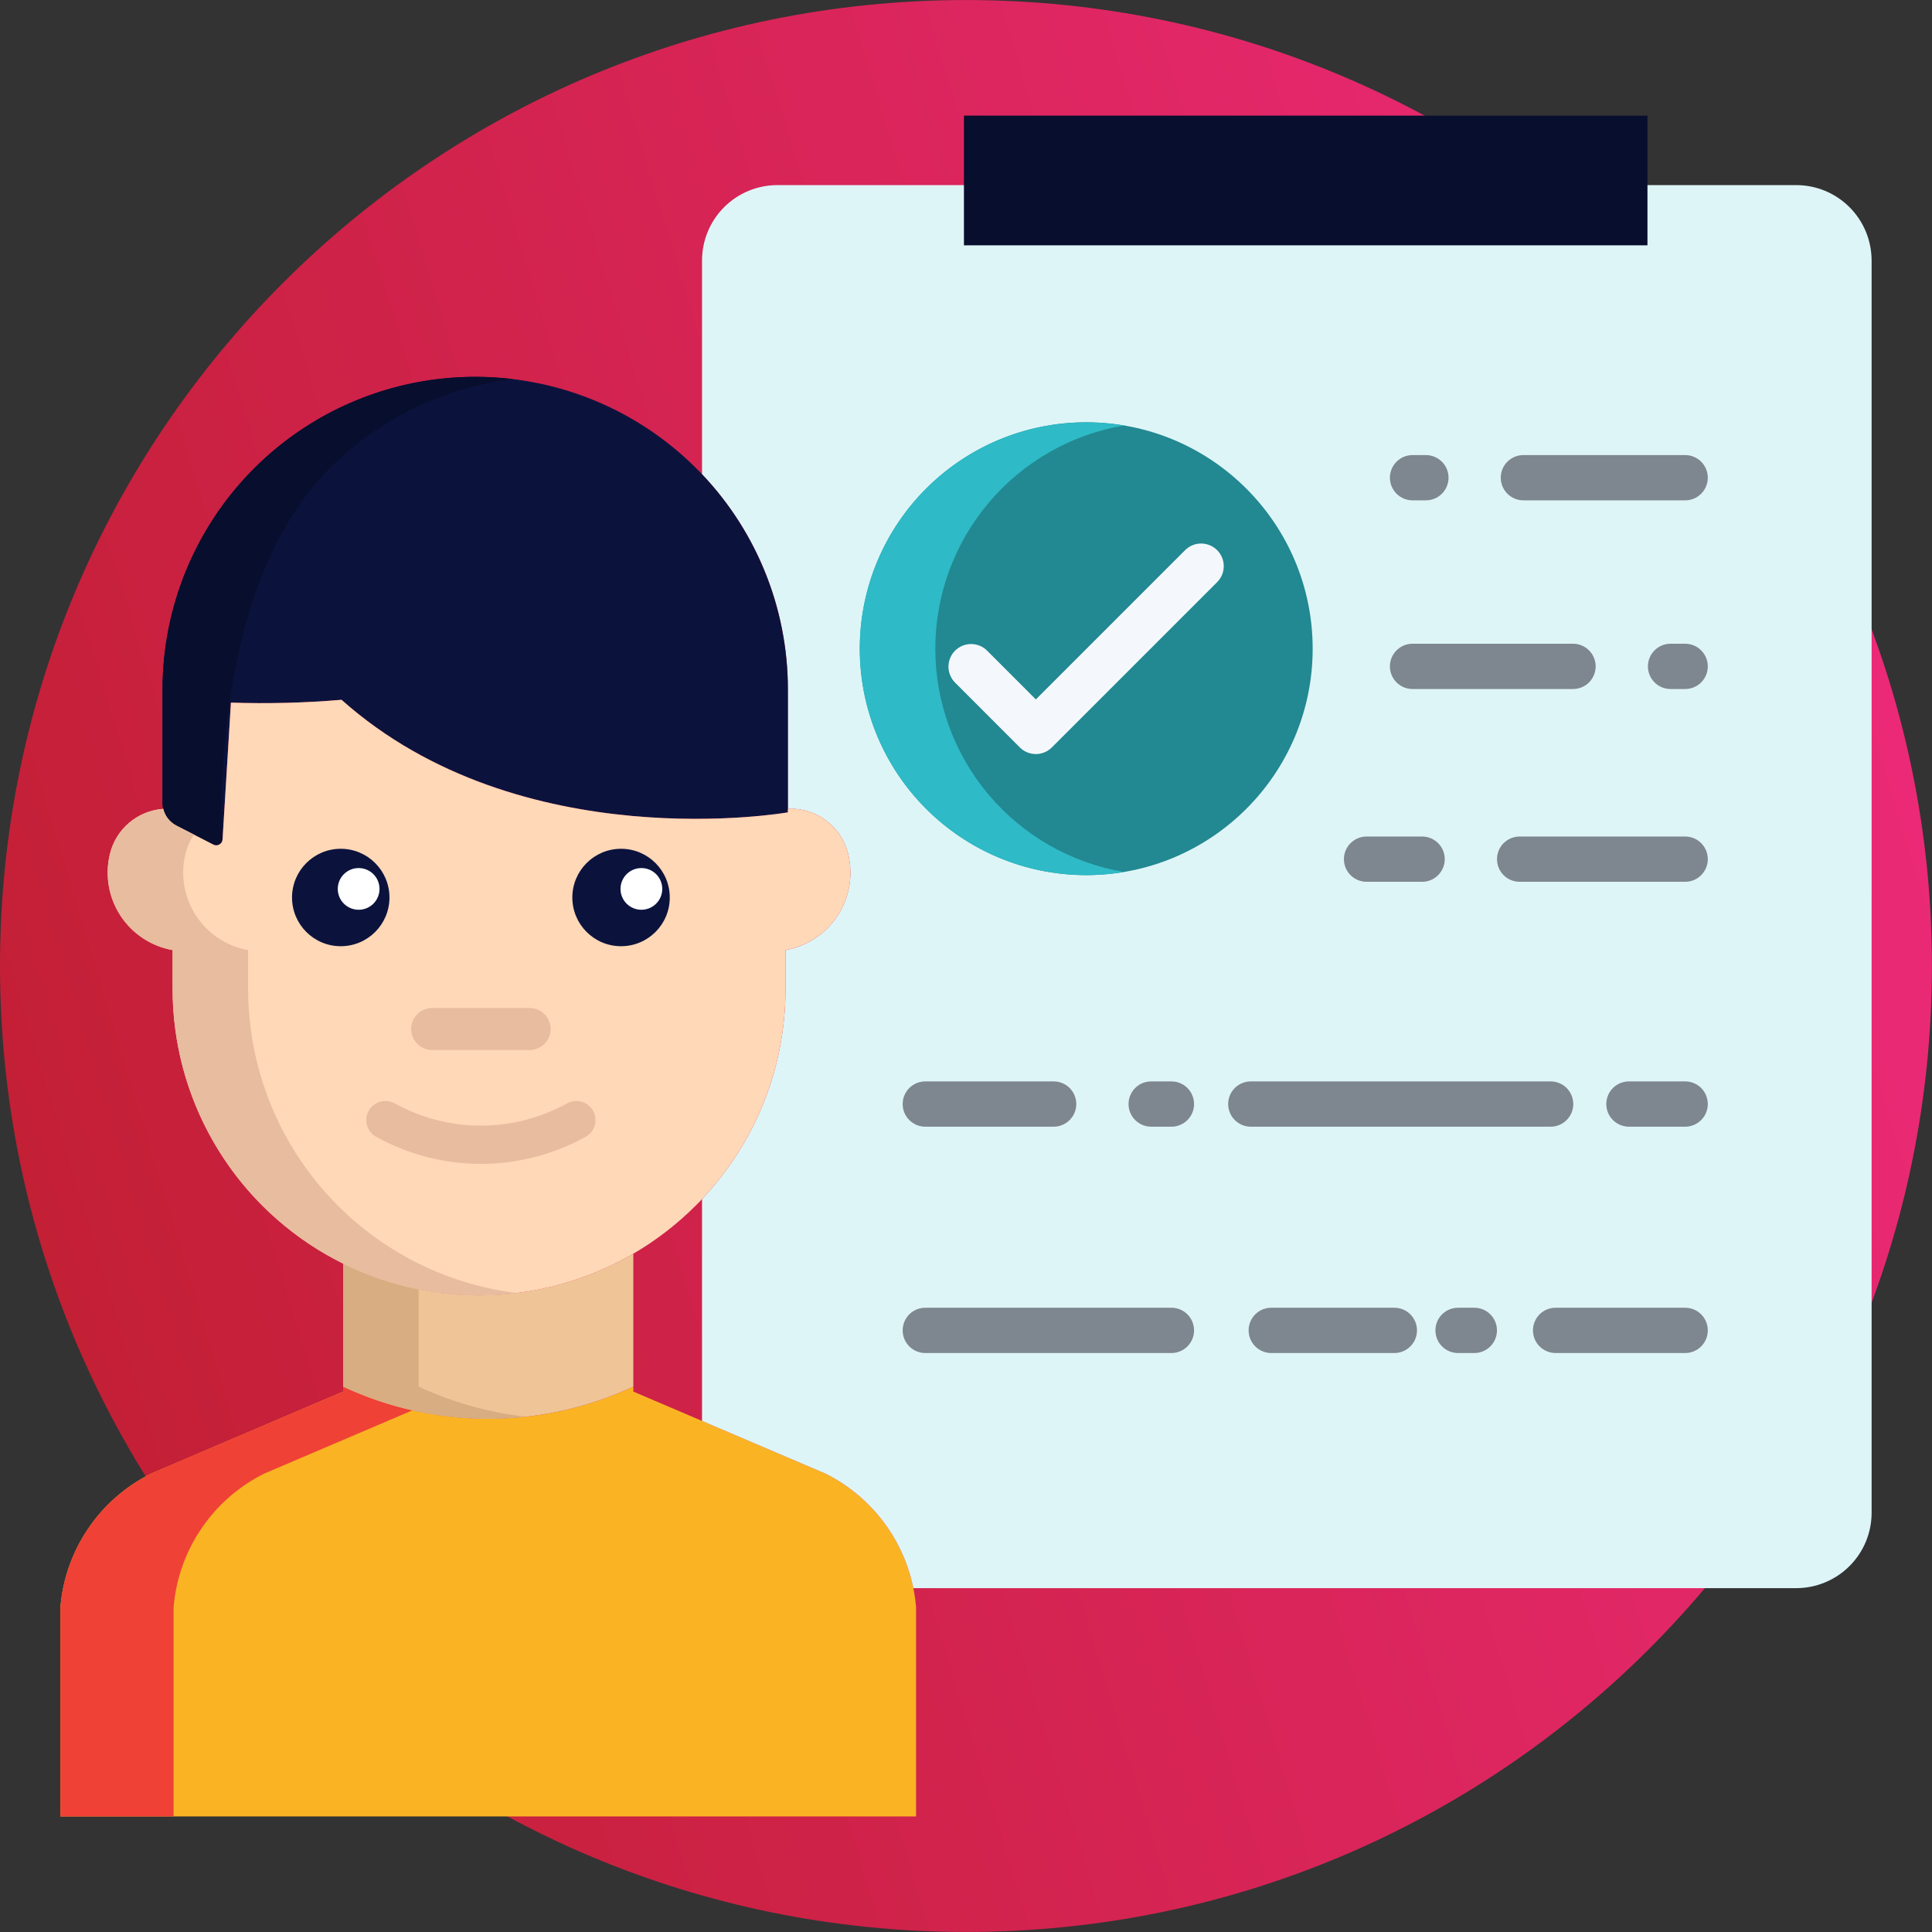 <svg width="46" height="46" viewBox="0 0 46 46" fill="none" xmlns="http://www.w3.org/2000/svg">
<rect x="0" y="0" width="46" height="46" fill="#333333" stroke="none"/>
<path d="M22.999 45.999C35.701 45.999 45.998 35.702 45.998 23C45.998 10.298 35.701 0.001 22.999 0.001C10.297 0.001 0 10.298 0 23C0 35.702 10.297 45.999 22.999 45.999Z" fill="url(#paint0_linear)"/>
<path d="M21.746 37.813C21.628 37.23 21.378 36.682 21.016 36.21C20.654 35.738 20.19 35.354 19.658 35.088L15.079 33.133V33.014C13.997 33.519 12.818 33.781 11.624 33.781C10.431 33.781 9.252 33.519 8.17 33.014V33.133L3.591 35.088C2.989 35.389 2.475 35.839 2.098 36.397C1.721 36.953 1.493 37.598 1.438 38.269V43.248H21.811V38.269C21.799 38.116 21.777 37.964 21.746 37.813Z" fill="#FAB423"/>
<path d="M6.286 35.088L9.821 33.579C9.252 33.45 8.699 33.261 8.17 33.014V33.133L3.591 35.088C2.989 35.389 2.475 35.839 2.098 36.396C1.721 36.953 1.493 37.598 1.438 38.269V43.248H4.133V38.269C4.189 37.598 4.416 36.953 4.793 36.397C5.17 35.839 5.685 35.389 6.286 35.088Z" fill="#EF4136"/>
<path d="M42.766 4.407H18.511C18.035 4.407 17.578 4.596 17.241 4.933C16.904 5.27 16.715 5.727 16.715 6.203V11.291C18.029 12.673 18.762 14.508 18.759 16.416V19.259H18.936C19.232 19.282 19.513 19.399 19.739 19.591C19.966 19.784 20.125 20.043 20.195 20.332C20.256 20.581 20.265 20.84 20.222 21.092C20.18 21.345 20.085 21.586 19.945 21.8C19.805 22.015 19.623 22.199 19.409 22.34C19.195 22.481 18.955 22.577 18.703 22.622V23.545C18.705 25.407 17.993 27.198 16.714 28.55L16.715 28.551V33.832L19.658 35.088C20.19 35.354 20.654 35.738 21.016 36.21C21.378 36.682 21.628 37.23 21.746 37.813H42.766C43.002 37.813 43.235 37.767 43.453 37.676C43.671 37.586 43.87 37.454 44.036 37.287C44.203 37.12 44.336 36.922 44.426 36.704C44.516 36.486 44.563 36.252 44.562 36.016V6.203C44.562 5.727 44.373 5.27 44.036 4.933C43.699 4.596 43.242 4.407 42.766 4.407Z" fill="#DEF5F7"/>
<path d="M25.863 20.836C28.84 20.836 31.254 18.423 31.254 15.446C31.254 12.469 28.84 10.055 25.863 10.055C22.886 10.055 20.473 12.469 20.473 15.446C20.473 18.423 22.886 20.836 25.863 20.836Z" fill="#228891"/>
<path d="M22.27 15.446C22.27 14.172 22.721 12.939 23.544 11.967C24.366 10.994 25.506 10.344 26.762 10.131C25.989 10 25.196 10.039 24.44 10.245C23.683 10.452 22.981 10.821 22.382 11.327C21.782 11.833 21.301 12.464 20.971 13.175C20.64 13.887 20.469 14.661 20.469 15.446C20.469 16.23 20.64 17.005 20.971 17.716C21.301 18.427 21.782 19.058 22.382 19.564C22.981 20.07 23.683 20.439 24.44 20.646C25.196 20.852 25.989 20.892 26.762 20.76C25.506 20.548 24.366 19.898 23.543 18.925C22.721 17.952 22.27 16.719 22.27 15.446Z" fill="#2EBAC6"/>
<path d="M18.759 19.26V19.342C18.759 19.342 12.398 20.463 8.132 16.662C7.256 16.736 6.376 16.758 5.498 16.729L5.299 19.987C5.297 20.012 5.289 20.036 5.276 20.057C5.262 20.078 5.244 20.095 5.222 20.107C5.2 20.119 5.176 20.126 5.151 20.126C5.126 20.127 5.102 20.121 5.08 20.11L4.199 19.658C4.106 19.61 4.027 19.539 3.97 19.451C3.912 19.364 3.878 19.263 3.87 19.159V16.416C3.87 14.442 4.655 12.548 6.051 11.152C7.447 9.756 9.341 8.972 11.315 8.972C13.289 8.972 15.183 9.756 16.579 11.152C17.975 12.548 18.759 14.442 18.759 16.416V19.26Z" fill="#0B133D"/>
<path d="M7.848 11.152C9.025 9.973 10.565 9.224 12.22 9.027C11.919 8.99 11.617 8.972 11.315 8.972C9.341 8.972 7.447 9.756 6.051 11.152C4.655 12.548 3.871 14.442 3.87 16.416V19.159C3.878 19.263 3.912 19.364 3.97 19.451C4.027 19.539 4.106 19.61 4.199 19.658L5.08 20.11C5.102 20.121 5.126 20.127 5.151 20.126C5.176 20.126 5.2 20.119 5.222 20.107C5.244 20.095 5.262 20.078 5.276 20.057C5.289 20.036 5.297 20.012 5.299 19.987C5.299 19.987 4.912 14.088 7.848 11.152Z" fill="#080E2D"/>
<path d="M15.079 29.85V33.014C13.997 33.519 12.818 33.781 11.624 33.781C10.431 33.781 9.252 33.519 8.17 33.014V30.086C9.252 30.62 10.449 30.878 11.654 30.837C12.86 30.796 14.036 30.457 15.079 29.85Z" fill="#EFC597"/>
<path d="M9.967 33.014V30.699C9.344 30.574 8.74 30.368 8.17 30.086V33.014C9.528 33.648 11.034 33.897 12.523 33.731C11.637 33.633 10.774 33.391 9.967 33.014Z" fill="#D8AD82"/>
<path d="M15.079 29.85C13.97 30.496 12.71 30.838 11.427 30.842C10.144 30.846 8.882 30.511 7.77 29.872C6.657 29.232 5.733 28.31 5.091 27.2C4.448 26.089 4.11 24.828 4.11 23.545V22.621C3.858 22.576 3.618 22.48 3.405 22.339C3.191 22.198 3.009 22.014 2.869 21.8C2.729 21.585 2.634 21.344 2.591 21.092C2.548 20.84 2.557 20.581 2.617 20.332C2.687 20.043 2.847 19.784 3.073 19.591C3.3 19.398 3.581 19.282 3.878 19.259L3.886 19.258C3.906 19.343 3.945 19.423 3.999 19.492C4.053 19.561 4.121 19.617 4.199 19.657L5.08 20.109C5.102 20.121 5.126 20.127 5.151 20.126C5.176 20.126 5.2 20.119 5.222 20.107C5.244 20.095 5.262 20.078 5.276 20.057C5.289 20.036 5.297 20.012 5.299 19.987L5.498 16.729C6.376 16.758 7.256 16.736 8.132 16.662C12.398 20.463 18.759 19.342 18.759 19.342V19.259H18.936C19.232 19.282 19.513 19.399 19.739 19.591C19.966 19.784 20.125 20.043 20.195 20.332C20.256 20.581 20.265 20.84 20.222 21.092C20.18 21.345 20.085 21.586 19.945 21.8C19.805 22.015 19.623 22.199 19.409 22.34C19.195 22.481 18.955 22.577 18.703 22.621V23.545C18.705 25.407 17.993 27.198 16.714 28.55C16.666 28.602 16.616 28.654 16.565 28.704C16.121 29.148 15.621 29.534 15.079 29.85Z" fill="#FFD8B7"/>
<path d="M9.273 21.369C9.273 22.01 8.753 22.529 8.113 22.529C7.472 22.529 6.953 22.01 6.953 21.369C6.953 20.729 7.472 20.209 8.113 20.209C8.753 20.209 9.273 20.729 9.273 21.369Z" fill="#0B133D"/>
<path d="M15.947 21.369C15.947 22.01 15.428 22.529 14.787 22.529C14.146 22.529 13.627 22.01 13.627 21.369C13.627 20.729 14.146 20.209 14.787 20.209C15.428 20.209 15.947 20.729 15.947 21.369Z" fill="#0B133D"/>
<path d="M9.036 21.165C9.036 21.439 8.814 21.661 8.539 21.661C8.265 21.661 8.042 21.439 8.042 21.165C8.042 20.89 8.265 20.668 8.539 20.668C8.814 20.668 9.036 20.89 9.036 21.165Z" fill="white"/>
<path d="M15.768 21.165C15.768 21.439 15.545 21.661 15.271 21.661C14.996 21.661 14.774 21.439 14.774 21.165C14.774 20.89 14.996 20.668 15.271 20.668C15.545 20.668 15.768 20.89 15.768 21.165Z" fill="white"/>
<path d="M12.61 25H10.29C10.014 25 9.79 24.777 9.79 24.5C9.79 24.224 10.014 24 10.29 24H12.61C12.886 24 13.11 24.224 13.11 24.5C13.11 24.776 12.886 25 12.61 25Z" fill="#E8BC9E"/>
<path d="M11.45 27.711C10.594 27.711 9.738 27.497 8.957 27.067C8.737 26.947 8.657 26.67 8.778 26.45C8.899 26.23 9.175 26.15 9.395 26.27C10.682 26.978 12.218 26.978 13.504 26.27C13.724 26.15 14.001 26.23 14.122 26.45C14.243 26.67 14.163 26.947 13.942 27.067C13.162 27.497 12.306 27.711 11.45 27.711Z" fill="#E8BC9E"/>
<path d="M9.967 30.086C8.748 29.482 7.722 28.55 7.004 27.395C6.287 26.239 5.907 24.905 5.907 23.545V22.622C5.655 22.577 5.415 22.48 5.201 22.339C4.988 22.198 4.806 22.014 4.666 21.8C4.526 21.585 4.431 21.345 4.388 21.092C4.345 20.84 4.354 20.581 4.414 20.332C4.454 20.168 4.523 20.012 4.618 19.872L4.199 19.658C4.121 19.618 4.053 19.561 3.999 19.492C3.945 19.423 3.906 19.343 3.886 19.258L3.878 19.26C3.581 19.283 3.3 19.399 3.073 19.592C2.847 19.784 2.687 20.044 2.617 20.333C2.556 20.581 2.547 20.84 2.59 21.093C2.633 21.345 2.727 21.586 2.867 21.801C3.007 22.015 3.19 22.199 3.404 22.34C3.618 22.482 3.858 22.577 4.11 22.622V23.545C4.11 24.504 4.298 25.453 4.665 26.338C5.031 27.224 5.569 28.028 6.246 28.706C6.924 29.383 7.728 29.921 8.614 30.287C9.499 30.654 10.448 30.842 11.407 30.842C11.706 30.841 12.006 30.823 12.304 30.786C11.491 30.686 10.701 30.449 9.967 30.086Z" fill="#E8BC9E"/>
<path d="M40.123 20.995H36.182C36.039 20.995 35.902 20.939 35.8 20.837C35.699 20.736 35.643 20.599 35.643 20.456C35.643 20.313 35.699 20.176 35.8 20.075C35.902 19.974 36.039 19.917 36.182 19.917H40.123C40.266 19.917 40.403 19.974 40.504 20.075C40.605 20.176 40.662 20.313 40.662 20.456C40.662 20.599 40.605 20.736 40.504 20.837C40.403 20.939 40.266 20.995 40.123 20.995Z" fill="#7E868F"/>
<path d="M33.86 20.995H32.538C32.395 20.995 32.258 20.939 32.156 20.837C32.055 20.736 31.998 20.599 31.998 20.456C31.998 20.313 32.055 20.176 32.156 20.075C32.258 19.974 32.395 19.917 32.538 19.917H33.86C34.003 19.917 34.14 19.974 34.241 20.075C34.342 20.176 34.399 20.313 34.399 20.456C34.399 20.599 34.342 20.736 34.241 20.837C34.14 20.939 34.003 20.995 33.86 20.995Z" fill="#7E868F"/>
<path d="M40.123 26.826H38.785C38.642 26.826 38.505 26.769 38.403 26.668C38.302 26.567 38.245 26.43 38.245 26.287C38.245 26.144 38.302 26.007 38.403 25.905C38.505 25.804 38.642 25.748 38.785 25.748H40.123C40.266 25.748 40.403 25.804 40.504 25.905C40.605 26.007 40.662 26.144 40.662 26.287C40.662 26.43 40.605 26.567 40.504 26.668C40.403 26.769 40.266 26.826 40.123 26.826Z" fill="#7E868F"/>
<path d="M36.92 26.826H29.781C29.638 26.826 29.501 26.769 29.4 26.668C29.299 26.567 29.242 26.43 29.242 26.287C29.242 26.144 29.299 26.007 29.4 25.905C29.501 25.804 29.638 25.748 29.781 25.748H36.92C37.063 25.748 37.2 25.804 37.301 25.905C37.402 26.007 37.459 26.144 37.459 26.287C37.459 26.43 37.402 26.567 37.301 26.668C37.2 26.769 37.063 26.826 36.92 26.826Z" fill="#7E868F"/>
<path d="M27.891 26.826H27.409C27.266 26.826 27.129 26.769 27.028 26.668C26.927 26.567 26.87 26.43 26.87 26.287C26.87 26.144 26.927 26.007 27.028 25.905C27.129 25.804 27.266 25.748 27.409 25.748H27.891C28.034 25.748 28.171 25.804 28.272 25.905C28.373 26.007 28.43 26.144 28.43 26.287C28.43 26.43 28.373 26.567 28.272 26.668C28.171 26.769 28.034 26.826 27.891 26.826Z" fill="#7E868F"/>
<path d="M25.087 26.826H22.031C21.888 26.826 21.751 26.769 21.65 26.668C21.549 26.567 21.492 26.43 21.492 26.287C21.492 26.144 21.549 26.007 21.65 25.905C21.751 25.804 21.888 25.748 22.031 25.748H25.087C25.23 25.748 25.367 25.804 25.468 25.905C25.569 26.007 25.626 26.144 25.626 26.287C25.626 26.43 25.569 26.567 25.468 26.668C25.367 26.769 25.23 26.826 25.087 26.826Z" fill="#7E868F"/>
<path d="M40.123 32.215H37.038C36.895 32.215 36.758 32.158 36.657 32.057C36.556 31.956 36.499 31.819 36.499 31.676C36.499 31.533 36.556 31.395 36.657 31.294C36.758 31.193 36.895 31.137 37.038 31.137H40.123C40.266 31.137 40.403 31.193 40.504 31.294C40.605 31.395 40.662 31.533 40.662 31.676C40.662 31.819 40.605 31.956 40.504 32.057C40.403 32.158 40.266 32.215 40.123 32.215Z" fill="#7E868F"/>
<path d="M35.103 32.215H34.716C34.573 32.215 34.435 32.158 34.334 32.057C34.233 31.956 34.177 31.819 34.177 31.676C34.177 31.533 34.233 31.395 34.334 31.294C34.435 31.193 34.573 31.137 34.716 31.137H35.103C35.246 31.137 35.383 31.193 35.484 31.294C35.585 31.395 35.642 31.533 35.642 31.676C35.642 31.819 35.585 31.956 35.484 32.057C35.383 32.158 35.246 32.215 35.103 32.215H35.103Z" fill="#7E868F"/>
<path d="M33.199 32.215H30.268C30.125 32.215 29.988 32.158 29.887 32.057C29.786 31.956 29.729 31.819 29.729 31.676C29.729 31.533 29.786 31.395 29.887 31.294C29.988 31.193 30.125 31.137 30.268 31.137H33.199C33.342 31.137 33.479 31.193 33.58 31.294C33.681 31.395 33.738 31.533 33.738 31.676C33.738 31.819 33.681 31.956 33.58 32.057C33.479 32.158 33.342 32.215 33.199 32.215H33.199Z" fill="#7E868F"/>
<path d="M27.891 32.215H22.031C21.888 32.215 21.751 32.158 21.65 32.057C21.549 31.956 21.492 31.819 21.492 31.676C21.492 31.533 21.549 31.395 21.65 31.294C21.751 31.193 21.888 31.137 22.031 31.137H27.891C28.034 31.137 28.171 31.193 28.272 31.294C28.373 31.395 28.43 31.533 28.43 31.676C28.43 31.819 28.373 31.956 28.272 32.057C28.171 32.158 28.034 32.215 27.891 32.215Z" fill="#7E868F"/>
<path d="M40.123 16.405H39.775C39.632 16.405 39.495 16.349 39.394 16.248C39.293 16.146 39.236 16.009 39.236 15.867C39.236 15.723 39.293 15.586 39.394 15.485C39.495 15.384 39.632 15.327 39.775 15.327H40.123C40.266 15.327 40.403 15.384 40.504 15.485C40.605 15.586 40.662 15.723 40.662 15.867C40.662 16.009 40.605 16.146 40.504 16.248C40.403 16.349 40.266 16.405 40.123 16.405Z" fill="#7E868F"/>
<path d="M37.453 16.405H33.632C33.489 16.405 33.352 16.349 33.251 16.248C33.15 16.146 33.093 16.009 33.093 15.867C33.093 15.723 33.15 15.586 33.251 15.485C33.352 15.384 33.489 15.327 33.632 15.327H37.453C37.596 15.327 37.733 15.384 37.834 15.485C37.935 15.586 37.992 15.723 37.992 15.867C37.992 16.009 37.935 16.146 37.834 16.248C37.733 16.349 37.596 16.405 37.453 16.405Z" fill="#7E868F"/>
<path d="M40.123 11.913H36.271C36.129 11.913 35.991 11.857 35.89 11.755C35.789 11.654 35.732 11.517 35.732 11.374C35.732 11.231 35.789 11.094 35.89 10.993C35.991 10.892 36.129 10.835 36.271 10.835H40.123C40.266 10.835 40.403 10.892 40.504 10.993C40.605 11.094 40.662 11.231 40.662 11.374C40.662 11.517 40.605 11.654 40.504 11.755C40.403 11.857 40.266 11.913 40.123 11.913Z" fill="#7E868F"/>
<path d="M33.949 11.913H33.632C33.489 11.913 33.352 11.857 33.251 11.755C33.15 11.654 33.093 11.517 33.093 11.374C33.093 11.231 33.15 11.094 33.251 10.993C33.352 10.892 33.489 10.835 33.632 10.835H33.949C34.092 10.835 34.23 10.892 34.331 10.993C34.432 11.094 34.489 11.231 34.489 11.374C34.489 11.517 34.432 11.654 34.331 11.755C34.23 11.857 34.092 11.913 33.949 11.913Z" fill="#7E868F"/>
<path d="M24.663 17.954C24.592 17.954 24.522 17.94 24.457 17.913C24.391 17.886 24.332 17.846 24.282 17.796L22.746 16.259C22.694 16.209 22.654 16.15 22.626 16.084C22.598 16.019 22.583 15.948 22.582 15.877C22.582 15.805 22.596 15.735 22.623 15.668C22.65 15.602 22.69 15.542 22.74 15.492C22.791 15.441 22.851 15.401 22.917 15.374C22.983 15.347 23.054 15.334 23.125 15.334C23.197 15.335 23.267 15.349 23.333 15.377C23.399 15.405 23.458 15.446 23.508 15.497L24.663 16.653L28.22 13.096C28.321 12.996 28.458 12.94 28.6 12.941C28.742 12.942 28.879 12.998 28.979 13.099C29.08 13.199 29.137 13.336 29.137 13.478C29.138 13.62 29.082 13.757 28.982 13.858L25.044 17.796C24.943 17.897 24.806 17.954 24.663 17.954Z" fill="#F4F8FC"/>
<path d="M22.951 2.753H39.225V5.841H22.951V2.753Z" fill="#080E2D"/>
<defs>
<linearGradient id="paint0_linear" x1="-7.37165e-07" y1="45.938" x2="52.606" y2="30.044" gradientUnits="userSpaceOnUse">
<stop stop-color="#BE1E2D"/>
<stop offset="1" stop-color="#EE2A7B"/>
</linearGradient>
</defs>
</svg>
